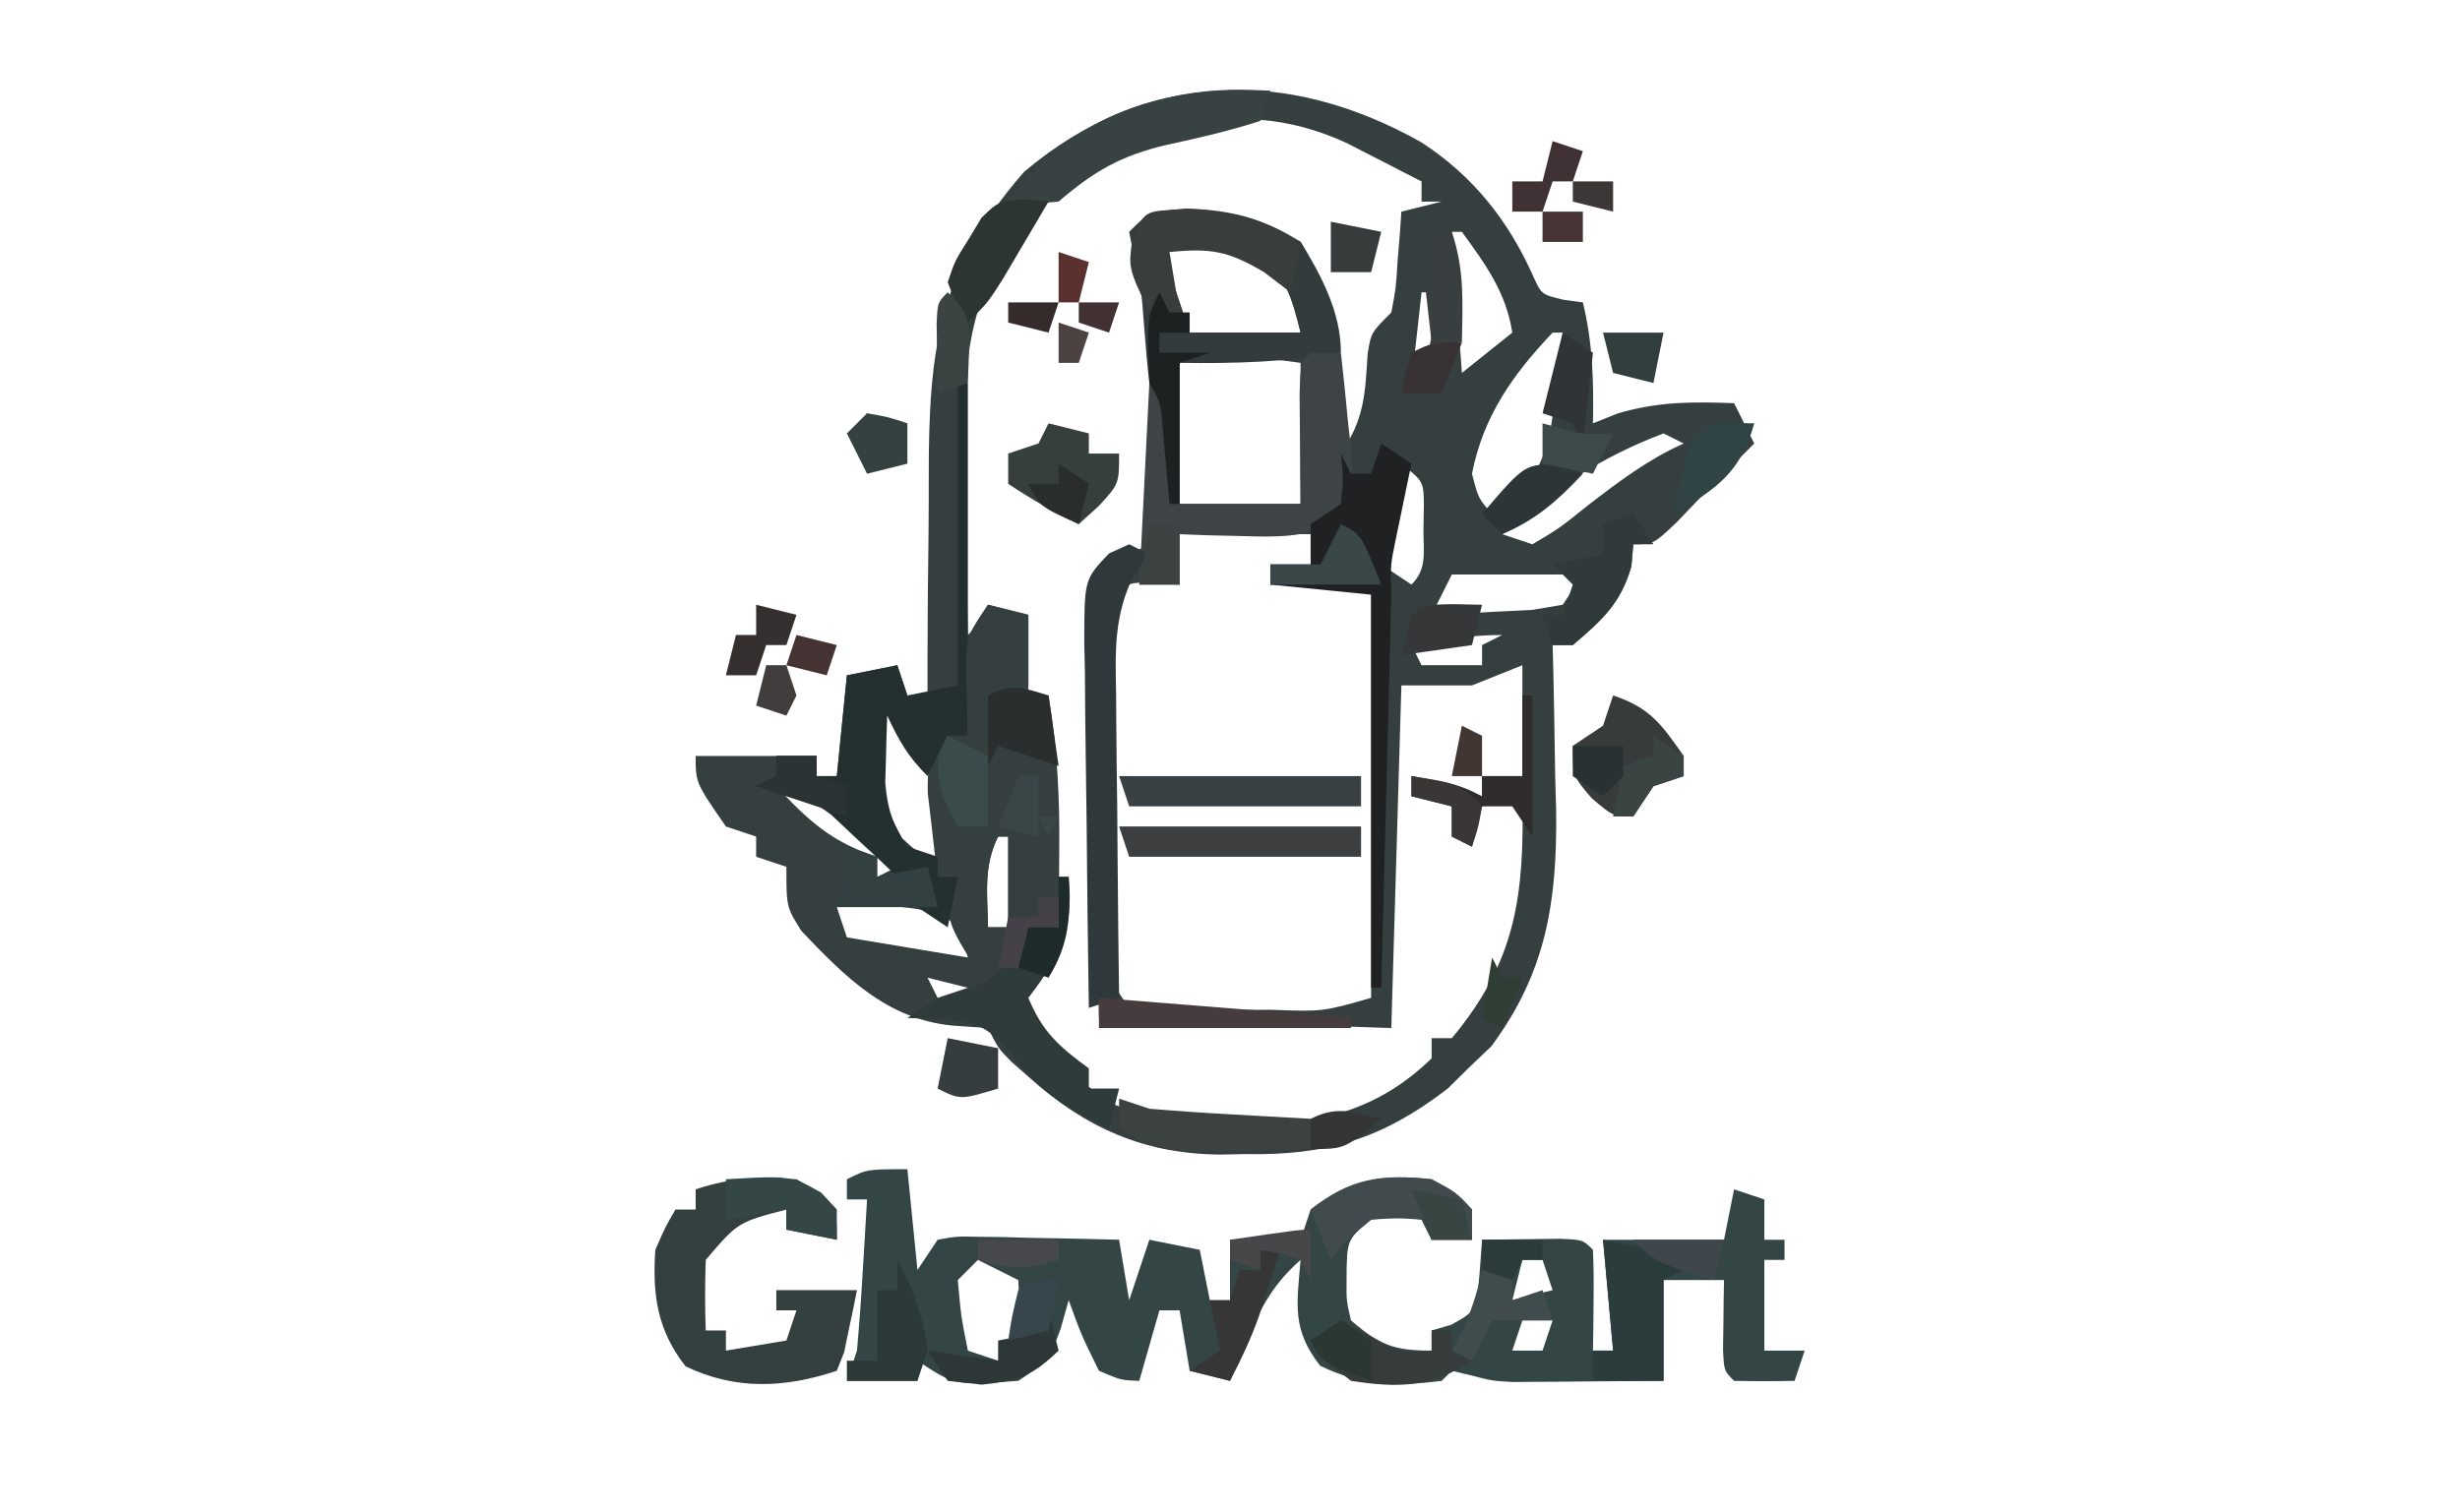 <?xml version="1.0" encoding="UTF-8"?>
<svg version="1.1" xmlns="http://www.w3.org/2000/svg" width="244" height="150">
<path d="M0 0 C5.089 3.319 8.582 7.707 11.059 13.242 C11.889 15.088 11.889 15.088 14.121 15.617 C14.74 15.7 15.359 15.782 15.996 15.867 C16.979 19.92 17.078 23.706 16.996 27.867 C18.234 27.372 18.234 27.372 19.496 26.867 C23.583 25.699 26.765 25.721 30.996 25.867 C31.986 27.847 31.986 27.847 32.996 29.867 C31.329 31.534 29.663 33.201 27.996 34.867 C26.666 36.259 26.666 36.259 25.309 37.68 C22.996 39.867 22.996 39.867 20.996 39.867 C20.934 40.589 20.872 41.311 20.809 42.055 C19.741 45.751 17.888 47.399 14.996 49.867 C14.336 49.867 13.676 49.867 12.996 49.867 C13.028 51.016 13.028 51.016 13.06 52.187 C13.143 55.705 13.195 59.223 13.246 62.742 C13.28 63.946 13.313 65.15 13.348 66.391 C13.445 75.378 12.341 82.353 6.918 89.672 C6.201 90.355 5.485 91.038 4.746 91.742 C4.04 92.441 3.333 93.14 2.605 93.859 C-3.885 98.853 -9.349 100.524 -17.504 100.367 C-18.307 100.383 -19.11 100.398 -19.938 100.414 C-27.473 100.365 -33.333 97.783 -38.941 92.742 C-39.507 92.245 -40.073 91.747 -40.656 91.234 C-42.004 89.867 -42.004 89.867 -43.004 87.867 C-44.18 87.785 -45.355 87.702 -46.566 87.617 C-53.048 86.966 -57.17 82.793 -61.504 78.242 C-63.004 75.867 -63.004 75.867 -63.004 71.867 C-63.994 71.537 -64.984 71.207 -66.004 70.867 C-66.004 70.207 -66.004 69.547 -66.004 68.867 C-66.994 68.537 -67.984 68.207 -69.004 67.867 C-72.004 63.534 -72.004 63.534 -72.004 60.867 C-68.044 60.867 -64.084 60.867 -60.004 60.867 C-60.004 61.527 -60.004 62.187 -60.004 62.867 C-59.344 62.867 -58.684 62.867 -58.004 62.867 C-57.674 59.567 -57.344 56.267 -57.004 52.867 C-54.529 52.372 -54.529 52.372 -52.004 51.867 C-51.674 52.857 -51.344 53.847 -51.004 54.867 C-50.344 54.867 -49.684 54.867 -49.004 54.867 C-49.005 53.738 -49.006 52.609 -49.007 51.446 C-49.004 47.215 -48.961 42.985 -48.906 38.754 C-48.888 36.931 -48.881 35.107 -48.884 33.284 C-48.898 20.638 -47.998 12.738 -39.441 2.93 C-27.478 -7.193 -13.364 -7.554 0 0 Z M-38.777 7.223 C-45.768 15.526 -45.504 23.475 -45.254 33.867 C-45.234 35.324 -45.216 36.781 -45.199 38.238 C-45.155 41.782 -45.087 45.324 -45.004 48.867 C-44.344 48.207 -43.684 47.547 -43.004 46.867 C-42.014 46.867 -41.024 46.867 -40.004 46.867 C-39.674 49.507 -39.344 52.147 -39.004 54.867 C-38.344 54.867 -37.684 54.867 -37.004 54.867 C-37.016 55.594 -37.027 56.321 -37.039 57.07 C-37.088 62.543 -36.928 67.807 -36.254 73.242 C-35.878 77.061 -35.779 79.385 -37.941 82.617 C-38.622 83.36 -39.303 84.102 -40.004 84.867 C-38.053 89.656 -34.74 92.798 -30.379 95.484 C-26.2 97.197 -22.729 97.442 -18.254 97.43 C-17.461 97.43 -16.669 97.431 -15.852 97.431 C-9.219 97.243 -3.887 95.603 0.996 90.867 C0.996 90.207 0.996 89.547 0.996 88.867 C1.656 88.867 2.316 88.867 2.996 88.867 C9.44 81.175 10.19 74.554 9.996 64.867 C8.055 65.143 8.055 65.143 5.996 65.867 C5.336 66.857 4.676 67.847 3.996 68.867 C3.666 67.877 3.336 66.887 2.996 65.867 C2.006 65.537 1.016 65.207 -0.004 64.867 C-0.334 64.207 -0.664 63.547 -1.004 62.867 C1.306 63.527 3.616 64.187 5.996 64.867 C5.996 64.207 5.996 63.547 5.996 62.867 C7.316 62.867 8.636 62.867 9.996 62.867 C9.996 59.237 9.996 55.607 9.996 51.867 C8.346 52.527 6.696 53.187 4.996 53.867 C2.686 53.867 0.376 53.867 -2.004 53.867 C-2.334 65.087 -2.664 76.307 -3.004 87.867 C-12.574 87.537 -22.144 87.207 -32.004 86.867 C-32.119 80.655 -32.218 74.446 -32.279 68.233 C-32.304 66.119 -32.338 64.006 -32.381 61.892 C-32.442 58.856 -32.47 55.822 -32.492 52.785 C-32.518 51.838 -32.544 50.891 -32.57 49.916 C-32.571 47.464 -32.549 45.258 -32.004 42.867 C-29.506 41.126 -29.506 41.126 -27.004 39.867 C-26.298 37.042 -26.298 37.042 -26.48 33.809 C-26.492 32.618 -26.504 31.428 -26.516 30.201 C-26.553 28.957 -26.59 27.712 -26.629 26.43 C-26.643 25.189 -26.657 23.948 -26.672 22.67 C-26.749 17.89 -26.84 13.505 -28.004 8.867 C-27.004 7.867 -27.004 7.867 -23.379 7.68 C-19.214 7.784 -15.811 8.001 -12.004 9.867 C-8.22 15.952 -8.345 23.924 -8.004 30.867 C-5.639 27.32 -5.62 25.066 -5.348 20.926 C-5.004 18.867 -5.004 18.867 -3.004 16.867 C-2.542 14.435 -2.542 14.435 -2.379 11.742 C-2.304 10.832 -2.229 9.922 -2.152 8.984 C-2.103 8.286 -2.054 7.587 -2.004 6.867 C-0.684 6.537 0.636 6.207 1.996 5.867 C1.336 5.867 0.676 5.867 -0.004 5.867 C-0.004 5.207 -0.004 4.547 -0.004 3.867 C-1.585 3.05 -3.169 2.238 -4.754 1.43 C-5.636 0.977 -6.517 0.525 -7.426 0.059 C-19.141 -5.355 -29.823 -0.871 -38.777 7.223 Z M2.996 8.867 C3.326 13.487 3.656 18.107 3.996 22.867 C5.646 21.547 7.296 20.227 8.996 18.867 C8.381 14.872 6.341 12.092 3.996 8.867 C3.666 8.867 3.336 8.867 2.996 8.867 Z M-26.004 9.867 C-25.014 12.837 -24.024 15.807 -23.004 18.867 C-19.374 18.867 -15.744 18.867 -12.004 18.867 C-12.853 15.395 -13.44 13.35 -16.191 10.992 C-19.613 9.624 -22.351 9.652 -26.004 9.867 Z M-0.004 14.867 C-0.334 17.837 -0.664 20.807 -1.004 23.867 C1.286 20.432 1.175 18.882 0.996 14.867 C0.666 14.867 0.336 14.867 -0.004 14.867 Z M12.996 18.867 C9.056 23.015 6.114 27.154 4.996 32.867 C5.635 35.327 5.635 35.327 6.996 36.867 C10.497 34.38 11.748 32.895 12.773 28.641 C13.259 25.386 13.675 22.142 13.996 18.867 C13.666 18.867 13.336 18.867 12.996 18.867 Z M-24.004 21.867 C-24.004 26.487 -24.004 31.107 -24.004 35.867 C-20.044 35.867 -16.084 35.867 -12.004 35.867 C-12.004 31.247 -12.004 26.627 -12.004 21.867 C-14.139 21.589 -14.139 21.589 -16.316 21.305 C-17.117 21.2 -17.917 21.096 -18.742 20.988 C-21.172 20.72 -21.172 20.72 -24.004 21.867 Z M23.996 28.867 C17.913 31.165 12.754 34.485 7.996 38.867 C8.986 39.197 9.976 39.527 10.996 39.867 C13.675 38.273 13.675 38.273 16.434 36.055 C19.535 33.67 22.415 31.467 25.996 29.867 C25.336 29.537 24.676 29.207 23.996 28.867 Z M-2.004 31.867 C-2.664 35.167 -3.324 38.467 -4.004 41.867 C-2.519 42.857 -2.519 42.857 -1.004 43.867 C0.585 42.278 0.166 40.619 0.184 38.43 C0.205 37.225 0.205 37.225 0.227 35.996 C0.198 33.651 0.198 33.651 -2.004 31.867 Z M-24.004 38.867 C-24.334 39.857 -24.664 40.847 -25.004 41.867 C-24.674 42.527 -24.344 43.187 -24.004 43.867 C-24.788 43.826 -25.571 43.785 -26.379 43.742 C-29.165 43.58 -29.165 43.58 -31.004 45.867 C-31.204 48.713 -31.284 51.459 -31.27 54.305 C-31.271 55.141 -31.273 55.976 -31.275 56.838 C-31.277 58.606 -31.273 60.375 -31.265 62.144 C-31.254 64.856 -31.265 67.568 -31.277 70.281 C-31.276 71.997 -31.273 73.714 -31.27 75.43 C-31.274 76.244 -31.278 77.059 -31.282 77.898 C-31.43 82.354 -31.43 82.354 -29.004 85.867 C-26.709 86.161 -26.709 86.161 -24.066 86.098 C-23.089 86.096 -22.112 86.094 -21.105 86.092 C-19.57 86.073 -19.57 86.073 -18.004 86.055 C-16.469 86.054 -16.469 86.054 -14.902 86.053 C-9.788 86.24 -9.788 86.24 -5.004 84.867 C-5.004 71.667 -5.004 58.467 -5.004 44.867 C-7.291 43.724 -8.597 43.764 -11.129 43.805 C-13.047 43.836 -13.047 43.836 -15.004 43.867 C-15.004 43.207 -15.004 42.547 -15.004 41.867 C-13.684 41.867 -12.364 41.867 -11.004 41.867 C-11.004 40.877 -11.004 39.887 -11.004 38.867 C-15.294 38.867 -19.584 38.867 -24.004 38.867 Z M2.996 42.867 C2.336 44.187 1.676 45.507 0.996 46.867 C3.122 46.78 5.247 46.672 7.371 46.555 C8.554 46.497 9.738 46.439 10.957 46.379 C11.96 46.21 12.963 46.041 13.996 45.867 C14.656 44.877 15.316 43.887 15.996 42.867 C11.706 42.867 7.416 42.867 2.996 42.867 Z M-1.004 49.867 C-0.674 50.527 -0.344 51.187 -0.004 51.867 C1.976 51.867 3.956 51.867 5.996 51.867 C5.996 51.207 5.996 50.547 5.996 49.867 C6.656 49.537 7.316 49.207 7.996 48.867 C4.884 48.867 2.055 49.323 -1.004 49.867 Z M-54.004 55.867 C-54.709 62.915 -54.709 62.915 -51.566 68.992 C-49.399 70.966 -49.399 70.966 -48.004 70.867 C-47.347 64.557 -49.076 60.825 -53.004 55.867 C-53.334 55.867 -53.664 55.867 -54.004 55.867 Z M-64.004 63.867 C-60.878 67.261 -58.438 69.473 -54.004 70.867 C-54.788 70.083 -55.571 69.3 -56.379 68.492 C-57.921 66.951 -59.462 65.409 -61.004 63.867 C-61.994 63.867 -62.984 63.867 -64.004 63.867 Z M-42.004 68.867 C-43.482 71.824 -43.064 74.609 -43.004 77.867 C-42.344 77.867 -41.684 77.867 -41.004 77.867 C-41.004 74.897 -41.004 71.927 -41.004 68.867 C-41.334 68.867 -41.664 68.867 -42.004 68.867 Z M-54.004 70.867 C-54.004 71.527 -54.004 72.187 -54.004 72.867 C-53.344 72.537 -52.684 72.207 -52.004 71.867 C-52.664 71.537 -53.324 71.207 -54.004 70.867 Z M-58.004 75.867 C-57.674 76.857 -57.344 77.847 -57.004 78.867 C-51.064 79.857 -51.064 79.857 -45.004 80.867 C-45.688 77.876 -45.688 77.876 -47.566 76.68 C-51.115 75.497 -54.271 75.743 -58.004 75.867 Z M-49.004 82.867 C-48.674 83.527 -48.344 84.187 -48.004 84.867 C-47.014 84.537 -46.024 84.207 -45.004 83.867 C-46.324 83.537 -47.644 83.207 -49.004 82.867 Z " fill="#363F40" transform="translate(141.004,14.133)"/>
<path d="M0 0 C0.33 3.3 0.66 6.6 1 10 C1.66 9.01 2.32 8.02 3 7 C4.879 6.659 4.879 6.659 7.133 6.707 C7.938 6.717 8.744 6.726 9.574 6.736 C10.416 6.761 11.258 6.787 12.125 6.812 C12.974 6.826 13.824 6.84 14.699 6.854 C16.8 6.889 18.9 6.943 21 7 C21.33 8.98 21.66 10.96 22 13 C22.66 11.02 23.32 9.04 24 7 C26.475 7.495 26.475 7.495 29 8 C29.495 10.475 29.495 10.475 30 13 C30.66 13 31.32 13 32 13 C32 11.02 32 9.04 32 7 C34.31 7 36.62 7 39 7 C39.33 6.01 39.66 5.02 40 4 C43.94 0.871 47.045 0.46 52 1 C54.438 2.312 54.438 2.312 56 4 C56 4.99 56 5.98 56 7 C54.68 7 53.36 7 52 7 C51.505 6.01 51.505 6.01 51 5 C48.584 4.833 48.584 4.833 46 5 C43.585 6.998 43.585 6.998 43.562 10.938 C43.545 13.063 43.545 13.063 44 15 C46.837 17.453 48.251 18 52 18 C52 17.34 52 16.68 52 16 C52.959 15.722 52.959 15.722 53.938 15.438 C56.421 14.058 56.421 14.058 56.75 10.375 C56.833 9.261 56.915 8.148 57 7 C58.646 6.973 60.292 6.954 61.938 6.938 C62.854 6.926 63.771 6.914 64.715 6.902 C67 7 67 7 68 8 C68.072 9.686 68.084 11.375 68.062 13.062 C68.053 13.982 68.044 14.901 68.035 15.848 C68.024 16.558 68.012 17.268 68 18 C68.66 18 69.32 18 70 18 C69.505 12.555 69.505 12.555 69 7 C72.96 7 76.92 7 81 7 C81.33 5.35 81.66 3.7 82 2 C82.99 2.33 83.98 2.66 85 3 C85 4.32 85 5.64 85 7 C85.66 7 86.32 7 87 7 C87 7.66 87 8.32 87 9 C86.34 9 85.68 9 85 9 C85 11.97 85 14.94 85 18 C86.32 18 87.64 18 89 18 C88.505 19.485 88.505 19.485 88 21 C86 21.043 84 21.041 82 21 C81 20 81 20 80.902 17.934 C80.914 17.11 80.926 16.286 80.938 15.438 C80.947 14.611 80.956 13.785 80.965 12.934 C80.976 12.296 80.988 11.657 81 11 C79.02 11 77.04 11 75 11 C75 12.093 75 13.186 75 14.312 C75 16.542 75 18.771 75 21 C72.25 21.027 69.5 21.047 66.75 21.062 C65.973 21.071 65.195 21.079 64.395 21.088 C63.263 21.093 63.263 21.093 62.109 21.098 C61.072 21.106 61.072 21.106 60.015 21.114 C58 21 58 21 55.806 20.431 C54.912 20.218 54.912 20.218 54 20 C53.505 20.495 53.505 20.495 53 21 C48.548 21.561 44.996 21.488 40.938 19.5 C38.128 15.875 38.625 13.506 39 9 C36.4 11.302 35.153 13.499 33.812 16.688 C33.468 17.496 33.124 18.304 32.77 19.137 C32.389 20.059 32.389 20.059 32 21 C30.68 20.67 29.36 20.34 28 20 C27.505 17.03 27.505 17.03 27 14 C26.34 14 25.68 14 25 14 C24.34 16.31 23.68 18.62 23 21 C21.188 20.938 21.188 20.938 19 20 C17.25 16.438 17.25 16.438 16 13 C15.732 13.949 15.464 14.898 15.188 15.875 C14 19 14 19 11 21 C4.677 21.452 4.677 21.452 1 19 C1 19.66 1 20.32 1 21 C-1.31 21 -3.62 21 -6 21 C-5.505 19.515 -5.505 19.515 -5 18 C-4.773 15.434 -4.584 12.883 -4.438 10.312 C-4.394 9.611 -4.351 8.909 -4.307 8.186 C-4.201 6.457 -4.1 4.729 -4 3 C-4.66 3 -5.32 3 -6 3 C-6 2.34 -6 1.68 -6 1 C-4 0 -4 0 0 0 Z M7 9 C6.34 9.66 5.68 10.32 5 11 C5.323 14.597 5.323 14.597 6 18 C6.99 18.33 7.98 18.66 9 19 C11.152 15.772 11.201 14.716 11 11 C9.68 10.34 8.36 9.68 7 9 Z M61 9 C60.67 10.32 60.34 11.64 60 13 C61.32 12.67 62.64 12.34 64 12 C63.67 11.01 63.34 10.02 63 9 C62.34 9 61.68 9 61 9 Z M61 15 C60.67 15.99 60.34 16.98 60 18 C60.99 18 61.98 18 63 18 C63.33 17.01 63.66 16.02 64 15 C63.01 15 62.02 15 61 15 Z " fill="#344545" transform="translate(90,116)"/>
<path d="M0 0 C1.32 0.33 2.64 0.66 4 1 C4 3.64 4 6.28 4 9 C4.66 9 5.32 9 6 9 C6.868 14.202 7.125 19.17 7.062 24.438 C7.058 25.169 7.053 25.901 7.049 26.654 C7.037 28.436 7.019 30.218 7 32 C6.01 32 5.02 32 4 32 C3.845 32.928 3.845 32.928 3.688 33.875 C3 36 3 36 0 38 C-4.062 31.6 -4.062 31.6 -3.75 28.562 C-3.502 28.047 -3.255 27.531 -3 27 C-3.66 27 -4.32 27 -5 27 C-5.222 25.231 -5.427 23.46 -5.625 21.688 C-5.741 20.701 -5.857 19.715 -5.977 18.699 C-6 16 -6 16 -4 13 C-3.34 13 -2.68 13 -2 13 C-2.023 12.313 -2.046 11.626 -2.07 10.918 C-2.088 10.017 -2.106 9.116 -2.125 8.188 C-2.148 7.294 -2.171 6.401 -2.195 5.48 C-2 3 -2 3 0 0 Z M1 23 C-0.478 25.957 -0.06 28.742 0 32 C0.66 32 1.32 32 2 32 C2 29.03 2 26.06 2 23 C1.67 23 1.34 23 1 23 Z " fill="#353F40" transform="translate(98,60)"/>
<path d="M0 0 C0.33 0 0.66 0 1 0 C1 11.55 1 23.1 1 35 C0.34 35 -0.32 35 -1 35 C-1.66 36.32 -2.32 37.64 -3 39 C-4.952 37.048 -5.848 35.468 -7 33 C-7.054 34.416 -7.093 35.833 -7.125 37.25 C-7.148 38.039 -7.171 38.828 -7.195 39.641 C-6.978 42.27 -6.463 43.81 -5 46 C-4.01 46.33 -3.02 46.66 -2 47 C-2 47.66 -2 48.32 -2 49 C-1.34 49 -0.68 49 0 49 C-0.33 50.65 -0.66 52.3 -1 54 C-1.99 53.34 -2.98 52.68 -4 52 C-3.34 52 -2.68 52 -2 52 C-2.33 50.68 -2.66 49.36 -3 48 C-4.485 48.495 -4.485 48.495 -6 49 C-6.592 48.434 -7.183 47.868 -7.793 47.285 C-8.978 46.185 -8.978 46.185 -10.188 45.062 C-10.965 44.332 -11.742 43.601 -12.543 42.848 C-15.131 40.901 -16.819 40.356 -20 40 C-19.01 39.505 -19.01 39.505 -18 39 C-18 38.34 -18 37.68 -18 37 C-16.68 37 -15.36 37 -14 37 C-14 37.66 -14 38.32 -14 39 C-13.34 39 -12.68 39 -12 39 C-11.67 35.7 -11.34 32.4 -11 29 C-9.35 28.67 -7.7 28.34 -6 28 C-5.67 28.99 -5.34 29.98 -5 31 C-3.35 30.67 -1.7 30.34 0 30 C0 20.1 0 10.2 0 0 Z " fill="#243030" transform="translate(95,38)"/>
<path d="M0 0 C2.438 1.312 2.438 1.312 4 3 C4 3.99 4 4.98 4 6 C1.525 5.505 1.525 5.505 -1 5 C-1 4.34 -1 3.68 -1 3 C-5.824 4.269 -5.824 4.269 -9 8 C-9.079 10.332 -9.088 12.668 -9 15 C-8.34 15 -7.68 15 -7 15 C-7 15.66 -7 16.32 -7 17 C-5.02 16.67 -3.04 16.34 -1 16 C-0.67 15.01 -0.34 14.02 0 13 C-0.66 13 -1.32 13 -2 13 C-2 12.34 -2 11.68 -2 11 C0.64 11 3.28 11 6 11 C5.745 12.316 5.471 13.628 5.188 14.938 C5.037 15.668 4.886 16.399 4.73 17.152 C4.489 17.762 4.248 18.372 4 19 C-1.162 20.721 -6.046 20.936 -11 18.562 C-13.79 14.987 -14.309 11.496 -14 7 C-13.004 4.719 -13.004 4.719 -12 3 C-11.34 3 -10.68 3 -10 3 C-10 2.34 -10 1.68 -10 1 C-6.435 -0.188 -3.744 -0.263 0 0 Z " fill="#343F3F" transform="translate(79,117)"/>
<path d="M0 0 C4.384 0.159 7.544 0.921 11.312 3.312 C13.391 6.66 15.312 10.309 15.312 14.312 C9.905 15.233 4.799 15.397 -0.688 15.312 C-0.688 19.933 -0.688 24.552 -0.688 29.312 C-1.018 29.312 -1.347 29.312 -1.688 29.312 C-1.748 28.614 -1.809 27.915 -1.871 27.195 C-1.955 26.285 -2.039 25.375 -2.125 24.438 C-2.247 23.08 -2.247 23.08 -2.371 21.695 C-2.557 19.301 -2.557 19.301 -3.688 17.312 C-3.892 15.525 -4.053 13.732 -4.188 11.938 C-4.481 7.961 -4.481 7.961 -5.344 4.086 C-5.457 3.501 -5.571 2.915 -5.688 2.312 C-3.688 0.312 -3.688 0.312 0 0 Z M-2.688 3.312 C-1.698 6.282 -0.708 9.252 0.312 12.312 C3.942 12.312 7.572 12.312 11.312 12.312 C10.464 8.841 9.876 6.796 7.125 4.438 C3.703 3.069 0.965 3.098 -2.688 3.312 Z " fill="#333B3D" transform="translate(117.688,20.688)"/>
<path d="M0 0 C0.99 0 1.98 0 3 0 C3.276 2.437 3.521 4.871 3.75 7.312 C3.872 8.348 3.872 8.348 3.996 9.404 C4.435 14.452 4.435 14.452 2.438 16.969 C-0.761 18.322 -3.288 18.291 -6.75 18.188 C-7.92 18.16 -9.091 18.133 -10.297 18.105 C-11.189 18.071 -12.081 18.036 -13 18 C-13 19.65 -13 21.3 -13 23 C-14.32 23 -15.64 23 -17 23 C-16.67 16.4 -16.34 9.8 -16 3 C-14 5 -14 5 -13.805 7.383 C-13.87 9.922 -13.935 12.461 -14 15 C-9.71 15 -5.42 15 -1 15 C-1.012 14.001 -1.023 13.002 -1.035 11.973 C-1.044 10.682 -1.053 9.392 -1.062 8.062 C-1.074 6.775 -1.086 5.487 -1.098 4.16 C-1 1 -1 1 0 0 Z " fill="#3E4446" transform="translate(130,35)"/>
<path d="M0 0 C0.99 0.66 1.98 1.32 3 2 C2.783 3.031 2.783 3.031 2.562 4.082 C2.377 4.983 2.191 5.884 2 6.812 C1.814 7.706 1.629 8.599 1.438 9.52 C0.913 12.073 0.913 12.073 1 15 C0.931 17.942 0.858 20.883 0.781 23.824 C0.748 25.116 0.748 25.116 0.714 26.435 C0.643 29.186 0.572 31.937 0.5 34.688 C0.452 36.553 0.404 38.418 0.355 40.283 C0.237 44.855 0.119 49.428 0 54 C-0.33 54 -0.66 54 -1 54 C-1 41.13 -1 28.26 -1 15 C-4.3 14.67 -7.6 14.34 -11 14 C-11 13.34 -11 12.68 -11 12 C-9.68 12 -8.36 12 -7 12 C-7 10.68 -7 9.36 -7 8 C-6.01 7.34 -5.02 6.68 -4 6 C-3.75 3.416 -3.75 3.416 -4 1 C-3.67 1.66 -3.34 2.32 -3 3 C-2.34 3 -1.68 3 -1 3 C-0.67 2.01 -0.34 1.02 0 0 Z " fill="#1F2122" transform="translate(137,44)"/>
<path d="M0 0 C0.33 0 0.66 0 1 0 C1.504 5.294 0.189 7.814 -3 12 C-1.588 15.411 0.062 16.846 3 19 C3 19.66 3 20.32 3 21 C3.99 21 4.98 21 6 21 C5.67 22.32 5.34 23.64 5 25 C1.031 22.976 -1.858 21.479 -4.438 17.812 C-7.14 14.846 -7.587 14.576 -11.312 14.125 C-12.529 14.084 -13.746 14.043 -15 14 C-12 12 -12 12 -9 11.188 C-5.369 9.75 -4.835 8.321 -3 5 C-2.01 5 -1.02 5 0 5 C0 3.35 0 1.7 0 0 Z " fill="#2F3A3B" transform="translate(105,87)"/>
<path d="M0 0 C0.66 0.33 1.32 0.66 2 1 C1.511 1.639 1.022 2.278 0.518 2.936 C-1.531 7.071 -1.378 10.471 -1.293 15.02 C-1.289 15.878 -1.284 16.737 -1.28 17.621 C-1.263 20.352 -1.226 23.082 -1.188 25.812 C-1.172 27.669 -1.159 29.525 -1.146 31.381 C-1.113 35.921 -1.062 40.46 -1 45 C-2.485 45.495 -2.485 45.495 -4 46 C-4.099 39.931 -4.171 33.863 -4.22 27.793 C-4.24 25.728 -4.267 23.663 -4.302 21.598 C-4.35 18.632 -4.373 15.666 -4.391 12.699 C-4.411 11.774 -4.432 10.849 -4.453 9.896 C-4.455 3.474 -4.455 3.474 -1.976 0.894 C-1.324 0.599 -0.672 0.304 0 0 Z " fill="#2F393B" transform="translate(112,54)"/>
<path d="M0 0 C1.32 0.33 2.64 0.66 4 1 C4 3.31 4 5.62 4 8 C2.68 8.33 1.36 8.66 0 9 C0 13.29 0 17.58 0 22 C-0.99 22 -1.98 22 -3 22 C-4.461 19.353 -5 18.106 -5 15 C-4.67 14.34 -4.34 13.68 -4 13 C-3.34 13 -2.68 13 -2 13 C-2.023 12.313 -2.046 11.626 -2.07 10.918 C-2.088 10.017 -2.106 9.116 -2.125 8.188 C-2.148 7.294 -2.171 6.401 -2.195 5.48 C-2 3 -2 3 0 0 Z " fill="#363F3F" transform="translate(98,60)"/>
<path d="M0 0 C-0.33 0.99 -0.66 1.98 -1 3 C-4.08 3.988 -7.121 4.695 -10.277 5.373 C-14.81 6.437 -17.501 7.988 -21 11 C-23.812 11.25 -23.812 11.25 -26 11 C-19.643 2.288 -10.478 -0.572 0 0 Z " fill="#384242" transform="translate(126,9)"/>
<path d="M0 0 C4.418 0.032 7.451 1.288 11.375 3.25 C11.045 4.9 10.715 6.55 10.375 8.25 C9.509 7.59 8.643 6.93 7.75 6.25 C4.161 4.123 2.448 3.862 -1.625 4.25 C-1.295 6.23 -0.965 8.21 -0.625 10.25 C-1.615 10.25 -2.605 10.25 -3.625 10.25 C-5.707 5.841 -5.707 5.841 -5.312 3 C-4.058 -0.193 -3.792 0.262 0 0 Z " fill="#393E3D" transform="translate(117.625,20.75)"/>
<path d="M0 0 C5 1 5 1 8 3 C7.01 3.495 7.01 3.495 6 4 C6 5.093 6 6.186 6 7.312 C6 9.542 6 11.771 6 14 C3.69 14 1.38 14 -1 14 C-1 13.01 -1 12.02 -1 11 C-0.34 11 0.32 11 1 11 C0.67 7.37 0.34 3.74 0 0 Z " fill="#2B3C3D" transform="translate(159,123)"/>
<path d="M0 0 C7.92 0 15.84 0 24 0 C24 0.99 24 1.98 24 3 C16.41 3 8.82 3 1 3 C0.67 2.01 0.34 1.02 0 0 Z " fill="#3C3E3F" transform="translate(111,82)"/>
<path d="M0 0 C7.92 0 15.84 0 24 0 C24 0.99 24 1.98 24 3 C16.41 3 8.82 3 1 3 C0.67 2.01 0.34 1.02 0 0 Z " fill="#3A4145" transform="translate(111,77)"/>
<path d="M0 0 C3.714 1.238 4.774 2.852 7 6 C7 6.66 7 7.32 7 8 C6.01 8.33 5.02 8.66 4 9 C3.01 10.485 3.01 10.485 2 12 C0 12 0 12 -2.125 10.188 C-4 8 -4 8 -4 5 C-3.01 4.34 -2.02 3.68 -1 3 C-0.67 2.01 -0.34 1.02 0 0 Z " fill="#383B3B" transform="translate(160,69)"/>
<path d="M0 0 C1.32 0.33 2.64 0.66 4 1 C4 1.66 4 2.32 4 3 C4.99 3 5.98 3 7 3 C7 6 7 6 5 8.188 C4.01 9.085 4.01 9.085 3 10 C0.506 8.796 -1.681 7.546 -4 6 C-4 5.01 -4 4.02 -4 3 C-3.01 2.67 -2.02 2.34 -1 2 C-0.67 1.34 -0.34 0.68 0 0 Z " fill="#373F3D" transform="translate(104,42)"/>
<path d="M0 0 C2.438 1.312 2.438 1.312 4 3 C4 3.99 4 4.98 4 6 C2.68 6 1.36 6 0 6 C-0.33 5.34 -0.66 4.68 -1 4 C-3.332 3.665 -3.332 3.665 -6 4 C-8.314 5.896 -8.314 5.896 -10 8 C-10.66 6.35 -11.32 4.7 -12 3 C-7.909 0.025 -5.026 -0.548 0 0 Z " fill="#414B4D" transform="translate(142,117)"/>
<path d="M0 0 C0.99 0.33 1.98 0.66 3 1 C5.733 1.228 8.45 1.417 11.188 1.562 C11.937 1.606 12.687 1.649 13.459 1.693 C15.306 1.799 17.153 1.9 19 2 C19 2.99 19 3.98 19 5 C16.396 5.054 13.792 5.094 11.188 5.125 C10.45 5.142 9.712 5.159 8.951 5.176 C5.088 5.211 3.291 5.194 0 3 C0 2.01 0 1.02 0 0 Z " fill="#3C4240" transform="translate(111,109)"/>
<path d="M0 0 C0.66 0.99 1.32 1.98 2 3 C1.34 3 0.68 3 0 3 C-0.062 3.722 -0.124 4.444 -0.188 5.188 C-1.255 8.884 -3.108 10.531 -6 13 C-6.66 13 -7.32 13 -8 13 C-8.33 12.01 -8.66 11.02 -9 10 C-8.34 10 -7.68 10 -7 10 C-6.67 9.01 -6.34 8.02 -6 7 C-6.66 6.34 -7.32 5.68 -8 5 C-6.35 4.67 -4.7 4.34 -3 4 C-3 3.01 -3 2.02 -3 1 C-2.01 0.67 -1.02 0.34 0 0 Z " fill="#313A3A" transform="translate(162,51)"/>
<path d="M0 0 C0.33 0 0.66 0 1 0 C1 4.62 1 9.24 1 14 C0.34 13.01 -0.32 12.02 -1 11 C-1.99 11 -2.98 11 -4 11 C-4.33 12.32 -4.66 13.64 -5 15 C-5.66 14.67 -6.32 14.34 -7 14 C-7 13.01 -7 12.02 -7 11 C-8.32 10.67 -9.64 10.34 -11 10 C-11 9.34 -11 8.68 -11 8 C-6.25 8.875 -6.25 8.875 -4 10 C-4 9.34 -4 8.68 -4 8 C-2.68 8 -1.36 8 0 8 C0 5.36 0 2.72 0 0 Z " fill="#302B2C" transform="translate(151,69)"/>
<path d="M0 0 C0.928 0.495 1.856 0.99 2.812 1.5 C5.865 3.213 5.865 3.213 9 3 C9 2.34 9 1.68 9 1 C9.66 1 10.32 1 11 1 C11 1.66 11 2.32 11 3 C11.66 3.33 12.32 3.66 13 4 C9.007 6.662 5.697 6.729 1 6 C-1.562 4 -1.562 4 -3 2 C-2.01 1.34 -1.02 0.68 0 0 Z " fill="#353C3B" transform="translate(133,131)"/>
<path d="M0 0 C8.25 0.66 16.5 1.32 25 2 C25 2.33 25 2.66 25 3 C16.75 3 8.5 3 0 3 C0 2.01 0 1.02 0 0 Z " fill="#463C3D" transform="translate(109,99)"/>
<path d="M0 0 C1.649 2.968 2.567 5.625 3 9 C2.67 9.99 2.34 10.98 2 12 C-0.31 12 -2.62 12 -5 12 C-5 11.34 -5 10.68 -5 10 C-4.01 10 -3.02 10 -2 10 C-2 7.69 -2 5.38 -2 3 C-1.34 3 -0.68 3 0 3 C0 2.01 0 1.02 0 0 Z " fill="#2B3A39" transform="translate(89,125)"/>
<path d="M0 0 C1.147 0.116 1.147 0.116 2.316 0.234 C1.362 1.862 0.403 3.486 -0.559 5.109 C-1.092 6.014 -1.626 6.919 -2.176 7.852 C-3.684 10.234 -3.684 10.234 -5.684 12.234 C-6.812 10.5 -6.812 10.5 -7.684 8.234 C-6.961 6.094 -6.961 6.094 -5.621 3.984 C-5.197 3.278 -4.773 2.572 -4.336 1.844 C-2.684 0.234 -2.684 0.234 0 0 Z " fill="#2D3533" transform="translate(101.684,19.766)"/>
<path d="M0 0 C0.66 0 1.32 0 2 0 C1.546 1.418 1.086 2.834 0.625 4.25 C0.37 5.039 0.115 5.828 -0.148 6.641 C-0.952 8.866 -1.897 10.909 -3 13 C-4.32 12.67 -5.64 12.34 -7 12 C-6.01 11.34 -5.02 10.68 -4 10 C-4.33 8.35 -4.66 6.7 -5 5 C-4.34 5 -3.68 5 -3 5 C-2.67 4.01 -2.34 3.02 -2 2 C-1.34 2 -0.68 2 0 2 C0 1.34 0 0.68 0 0 Z " fill="#363636" transform="translate(125,124)"/>
<path d="M0 0 C0.33 2.31 0.66 4.62 1 7 C-0.98 6.34 -2.96 5.68 -5 5 C-5.33 5.66 -5.66 6.32 -6 7 C-6 4.69 -6 2.38 -6 0 C-3.509 -1.245 -2.589 -0.777 0 0 Z " fill="#2B2E2F" transform="translate(104,69)"/>
<path d="M0 0 C6.323 -0.365 6.323 -0.365 9.438 1.312 C11 3 11 3 11 6 C9.35 5.67 7.7 5.34 6 5 C6 4.34 6 3.68 6 3 C4.02 3.33 2.04 3.66 0 4 C0 2.68 0 1.36 0 0 Z " fill="#354646" transform="translate(72,117)"/>
<path d="M0 0 C0.99 0.33 1.98 0.66 3 1 C3 1.66 3 2.32 3 3 C4.65 2.67 6.3 2.34 8 2 C8.33 3.32 8.66 4.64 9 6 C5.7 6 2.4 6 -1 6 C-0.67 4.02 -0.34 2.04 0 0 Z " fill="#334041" transform="translate(84,84)"/>
<path d="M0 0 C0.33 0.66 0.66 1.32 1 2 C1.66 2 2.32 2 3 2 C3 2.66 3 3.32 3 4 C2.01 4 1.02 4 0 4 C0 4.66 0 5.32 0 6 C1.65 6 3.3 6 5 6 C4.01 6.33 3.02 6.66 2 7 C2 11.62 2 16.24 2 21 C1.67 21 1.34 21 1 21 C0.939 20.301 0.879 19.603 0.816 18.883 C0.733 17.973 0.649 17.063 0.562 16.125 C0.481 15.22 0.4 14.315 0.316 13.383 C0.13 10.989 0.13 10.989 -1 9 C-1.233 2.467 -1.233 2.467 0 0 Z " fill="#1D2121" transform="translate(115,29)"/>
<path d="M0 0 C0.33 1.32 0.66 2.64 1 4 C-1.612 6.507 -2.945 6.994 -6.625 7.375 C-7.739 7.251 -8.852 7.128 -10 7 C-10.66 6.01 -11.32 5.02 -12 4 C-9.69 4.33 -7.38 4.66 -5 5 C-5 4.34 -5 3.68 -5 3 C-3.35 2.67 -1.7 2.34 0 2 C0 1.34 0 0.68 0 0 Z " fill="#2E3737" transform="translate(104,130)"/>
<path d="M0 0 C2 1 2 1 4 6 C0.37 6 -3.26 6 -7 6 C-7 5.34 -7 4.68 -7 4 C-5.35 4 -3.7 4 -2 4 C-1.34 2.68 -0.68 1.36 0 0 Z " fill="#3A4749" transform="translate(133,52)"/>
<path d="M0 0 C0.66 0 1.32 0 2 0 C3.283 3.85 3.066 6.947 3 11 C2.01 11 1.02 11 0 11 C-0.194 9.355 -0.38 7.709 -0.562 6.062 C-0.667 5.146 -0.771 4.229 -0.879 3.285 C-0.919 2.531 -0.959 1.777 -1 1 C-0.67 0.67 -0.34 0.34 0 0 Z " fill="#393F40" transform="translate(142,23)"/>
<path d="M0 0 C0.99 0 1.98 0 3 0 C3 0.99 3 1.98 3 3 C3.99 2.67 4.98 2.34 6 2 C6.33 2.99 6.66 3.98 7 5 C5.02 5 3.04 5 1 5 C0.34 6.32 -0.32 7.64 -1 9 C-1.66 8.67 -2.32 8.34 -3 8 C-2.536 7.134 -2.536 7.134 -2.062 6.25 C-1.074 4.157 -0.483 2.255 0 0 Z " fill="#3F4B4C" transform="translate(147,126)"/>
<path d="M0 0 C1.333 0.667 2.667 1.333 4 2 C4 4.31 4 6.62 4 9 C3.01 9 2.02 9 1 9 C-0.461 6.353 -1 5.106 -1 2 C-0.67 1.34 -0.34 0.68 0 0 Z " fill="#3A4B4C" transform="translate(94,73)"/>
<path d="M0 0 C-1.355 4.877 -3.717 6.486 -8 9 C-7.718 7.685 -7.424 6.373 -7.125 5.062 C-6.963 4.332 -6.8 3.601 -6.633 2.848 C-5.442 -0.631 -3.533 0 0 0 Z " fill="#304445" transform="translate(174,42)"/>
<path d="M0 0 C1.65 0.33 3.3 0.66 5 1 C5 2.32 5 3.64 5 5 C1.25 6.125 1.25 6.125 -1 5 C-0.67 3.35 -0.34 1.7 0 0 Z " fill="#353D3E" transform="translate(94,103)"/>
<path d="M0 0 C0.722 0.268 1.444 0.536 2.188 0.812 C-0.302 3.48 -2.447 5.37 -5.812 6.812 C-6.473 6.152 -7.133 5.492 -7.812 4.812 C-3.505 -0.234 -3.505 -0.234 0 0 Z " fill="#2C3638" transform="translate(154.812,46.188)"/>
<path d="M0 0 C1.32 0.33 2.64 0.66 4 1 C3.67 1.99 3.34 2.98 3 4 C2.34 4 1.68 4 1 4 C0.67 4.99 0.34 5.98 0 7 C-0.99 7 -1.98 7 -3 7 C-2.67 5.68 -2.34 4.36 -2 3 C-1.34 3 -0.68 3 0 3 C0 2.01 0 1.02 0 0 Z " fill="#352F30" transform="translate(75,60)"/>
<path d="M0 0 C0.99 0.66 1.98 1.32 3 2 C2.67 4.97 2.34 7.94 2 11 C1.67 10.34 1.34 9.68 1 9 C0.01 8.67 -0.98 8.34 -2 8 C-1.34 5.36 -0.68 2.72 0 0 Z " fill="#313436" transform="translate(155,33)"/>
<path d="M0 0 C0.99 0.66 1.98 1.32 3 2 C3 2.66 3 3.32 3 4 C2.01 4.33 1.02 4.66 0 5 C-0.99 6.485 -0.99 6.485 -2 8 C-2.66 8 -3.32 8 -4 8 C-3.67 6.35 -3.34 4.7 -3 3 C-2.01 2.67 -1.02 2.34 0 2 C0 1.34 0 0.68 0 0 Z " fill="#3A4442" transform="translate(164,73)"/>
<path d="M0 0 C2.125 0.375 2.125 0.375 4 1 C4 2.32 4 3.64 4 5 C2.68 5.33 1.36 5.66 0 6 C-0.66 4.68 -1.32 3.36 -2 2 C-1.34 1.34 -0.68 0.68 0 0 Z " fill="#354040" transform="translate(86,41)"/>
<path d="M0 0 C1.98 0 3.96 0 6 0 C5.67 1.65 5.34 3.3 5 5 C3.68 4.67 2.36 4.34 1 4 C0.67 2.68 0.34 1.36 0 0 Z " fill="#323D3D" transform="translate(159,33)"/>
<path d="M0 0 C2 2 2 2 2.125 5.625 C2.084 6.739 2.042 7.853 2 9 C1.01 9.33 0.02 9.66 -1 10 C-1.027 8.521 -1.046 7.042 -1.062 5.562 C-1.074 4.739 -1.086 3.915 -1.098 3.066 C-1 1 -1 1 0 0 Z " fill="#3C4443" transform="translate(94,29)"/>
<path d="M0 0 C1.454 0.031 1.454 0.031 2.938 0.062 C2.607 1.383 2.277 2.703 1.938 4.062 C-0.372 4.393 -2.683 4.723 -5.062 5.062 C-3.938 0.08 -3.938 0.08 0 0 Z " fill="#353739" transform="translate(144.062,59.938)"/>
<path d="M0 0 C4.75 0.75 4.75 0.75 7 3 C6.625 5.125 6.625 5.125 6 7 C5.34 6.67 4.68 6.34 4 6 C4 5.01 4 4.02 4 3 C2.68 2.67 1.36 2.34 0 2 C0 1.34 0 0.68 0 0 Z " fill="#393635" transform="translate(140,77)"/>
<path d="M0 0 C1.32 0 2.64 0 4 0 C4 0.66 4 1.32 4 2 C4.99 2.33 5.98 2.66 7 3 C7 3.99 7 4.98 7 6 C4.03 5.01 1.06 4.02 -2 3 C-1.34 2.67 -0.68 2.34 0 2 C0 1.34 0 0.68 0 0 Z " fill="#2B3334" transform="translate(77,75)"/>
<path d="M0 0 C0.598 0.165 1.196 0.33 1.812 0.5 C4.113 1.111 4.113 1.111 7 1 C6.34 2.32 5.68 3.64 5 5 C3.35 4.67 1.7 4.34 0 4 C0 2.68 0 1.36 0 0 Z " fill="#3E4A4A" transform="translate(153,42)"/>
<path d="M0 0 C0.99 0.33 1.98 0.66 3 1 C2.67 1.99 2.34 2.98 2 4 C1.34 4 0.68 4 0 4 C-0.33 4.99 -0.66 5.98 -1 7 C-1.99 7 -2.98 7 -4 7 C-4 6.01 -4 5.02 -4 4 C-3.01 4 -2.02 4 -1 4 C-0.67 2.68 -0.34 1.36 0 0 Z " fill="#403234" transform="translate(154,14)"/>
<path d="M0 0 C2.475 0.495 2.475 0.495 5 1 C4.67 2.32 4.34 3.64 4 5 C2.68 5 1.36 5 0 5 C0 3.35 0 1.7 0 0 Z " fill="#373B3C" transform="translate(132,22)"/>
<path d="M0 0 C2.97 0 5.94 0 9 0 C8.67 1.32 8.34 2.64 8 4 C2.25 2.25 2.25 2.25 0 0 Z " fill="#40474C" transform="translate(162,123)"/>
<path d="M0 0 C2.475 0.495 2.475 0.495 5 1 C5.33 2.32 5.66 3.64 6 5 C4.68 5 3.36 5 2 5 C1.34 3.35 0.68 1.7 0 0 Z " fill="#384643" transform="translate(140,118)"/>
<path d="M0 0 C0.99 0.66 1.98 1.32 3 2 C3 3.32 3 4.64 3 6 C-1.875 4.25 -1.875 4.25 -3 2 C-2.01 1.34 -1.02 0.68 0 0 Z " fill="#2B3733" transform="translate(133,131)"/>
<path d="M0 0 C0.33 0 0.66 0 1 0 C1.179 3.947 1.094 6.598 -1 10 C-1.99 9.67 -2.98 9.34 -4 9 C-3.67 7.68 -3.34 6.36 -3 5 C-2.01 5 -1.02 5 0 5 C0 3.35 0 1.7 0 0 Z " fill="#1F2A2A" transform="translate(105,87)"/>
<path d="M0 0 C0.66 0 1.32 0 2 0 C2 0.99 2 1.98 2 3 C1.01 3 0.02 3 -1 3 C-1.33 4.32 -1.66 5.64 -2 7 C-2.66 7 -3.32 7 -4 7 C-3.67 5.35 -3.34 3.7 -3 2 C-2.01 2 -1.02 2 0 2 C0 1.34 0 0.68 0 0 Z " fill="#444248" transform="translate(103,89)"/>
<path d="M0 0 C0.66 0 1.32 0 2 0 C2 1.98 2 3.96 2 6 C0.68 5.67 -0.64 5.34 -2 5 C-1.34 3.35 -0.68 1.7 0 0 Z M2 4 C2.66 4 3.32 4 4 4 C3.67 4.66 3.34 5.32 3 6 C2.67 5.34 2.34 4.68 2 4 Z " fill="#394546" transform="translate(101,77)"/>
<path d="M0 0 C0.99 0 1.98 0 3 0 C3 1.98 3 3.96 3 6 C1.68 6 0.36 6 -1 6 C-0.67 4.02 -0.34 2.04 0 0 Z " fill="#3B4241" transform="translate(114,52)"/>
<path d="M0 0 C-0.66 1.65 -1.32 3.3 -2 5 C-3.32 5 -4.64 5 -6 5 C-5.625 3.062 -5.625 3.062 -5 1 C-3 0 -3 0 0 0 Z " fill="#383235" transform="translate(145,34)"/>
<path d="M0 0 C0 1.65 0 3.3 0 5 C-0.33 4.34 -0.66 3.68 -1 3 C-3.025 2.348 -3.025 2.348 -5 2 C-5 2.66 -5 3.32 -5 4 C-5.99 3.67 -6.98 3.34 -8 3 C-8 2.34 -8 1.68 -8 1 C-1.125 0 -1.125 0 0 0 Z " fill="#474649" transform="translate(130,122)"/>
<path d="M0 0 C-0.33 1.65 -0.66 3.3 -1 5 C-2.32 5.33 -3.64 5.66 -5 6 C-4.625 3.562 -4.625 3.562 -4 1 C-2 0 -2 0 0 0 Z " fill="#37464C" transform="translate(105,127)"/>
<path d="M0 0 C2.64 0 5.28 0 8 0 C8 0.66 8 1.32 8 2 C4.947 2.981 3.053 2.981 0 2 C0 1.34 0 0.68 0 0 Z " fill="#46484B" transform="translate(97,123)"/>
<path d="M0 0 C1.65 0 3.3 0 5 0 C5 0.99 5 1.98 5 3 C4.34 3.66 3.68 4.32 3 5 C2.01 4.34 1.02 3.68 0 3 C0 2.01 0 1.02 0 0 Z " fill="#283233" transform="translate(156,74)"/>
<path d="M0 0 C0.99 0.66 1.98 1.32 3 2 C2.67 3.32 2.34 4.64 2 6 C-1.875 4.25 -1.875 4.25 -3 2 C-2.01 2 -1.02 2 0 2 C0 1.34 0 0.68 0 0 Z " fill="#292D2C" transform="translate(105,46)"/>
<path d="M0 0 C1.98 0 3.96 0 6 0 C6 0.66 6 1.32 6 2 C5.34 2 4.68 2 4 2 C3.67 2.66 3.34 3.32 3 4 C2.01 3.67 1.02 3.34 0 3 C0 2.01 0 1.02 0 0 Z " fill="#2B3B39" transform="translate(147,123)"/>
<path d="M0 0 C-3.625 3 -3.625 3 -7 3 C-7 2.01 -7 1.02 -7 0 C-4.333 -1.333 -2.833 -0.671 0 0 Z " fill="#333635" transform="translate(137,111)"/>
<path d="M0 0 C0.33 0.66 0.66 1.32 1 2 C1.66 2 2.32 2 3 2 C2.34 3.65 1.68 5.3 1 7 C0.34 6.67 -0.32 6.34 -1 6 C-0.67 4.02 -0.34 2.04 0 0 Z " fill="#2F3D34" transform="translate(148,95)"/>
<path d="M0 0 C1.98 0.495 1.98 0.495 4 1 C3.67 1.99 3.34 2.98 3 4 C1.68 3.67 0.36 3.34 -1 3 C-0.67 2.01 -0.34 1.02 0 0 Z " fill="#453333" transform="translate(79,63)"/>
<path d="M0 0 C0.66 0 1.32 0 2 0 C2.33 0.99 2.66 1.98 3 3 C2.67 3.66 2.34 4.32 2 5 C1.01 4.67 0.02 4.34 -1 4 C-0.67 2.68 -0.34 1.36 0 0 Z " fill="#413D3C" transform="translate(76,66)"/>
<path d="M0 0 C0.66 0.33 1.32 0.66 2 1 C2 2.32 2 3.64 2 5 C1.01 5 0.02 5 -1 5 C-0.67 3.35 -0.34 1.7 0 0 Z " fill="#423633" transform="translate(145,72)"/>
<path d="M0 0 C0.99 0.33 1.98 0.66 3 1 C2.67 2.32 2.34 3.64 2 5 C1.34 5 0.68 5 0 5 C0 3.35 0 1.7 0 0 Z " fill="#5A312E" transform="translate(105,25)"/>
<path d="M0 0 C1.65 0 3.3 0 5 0 C4.67 0.99 4.34 1.98 4 3 C2.68 2.67 1.36 2.34 0 2 C0 1.34 0 0.68 0 0 Z " fill="#352B2A" transform="translate(100,30)"/>
<path d="M0 0 C1.32 0 2.64 0 4 0 C4 0.99 4 1.98 4 3 C2.68 3 1.36 3 0 3 C0 2.01 0 1.02 0 0 Z " fill="#463436" transform="translate(153,21)"/>
<path d="M0 0 C1.32 0 2.64 0 4 0 C4 0.99 4 1.98 4 3 C2.68 2.67 1.36 2.34 0 2 C0 1.34 0 0.68 0 0 Z " fill="#3E3737" transform="translate(156,18)"/>
<path d="M0 0 C0.99 0.33 1.98 0.66 3 1 C2.67 1.99 2.34 2.98 2 4 C1.34 4 0.68 4 0 4 C0 2.68 0 1.36 0 0 Z " fill="#4C4241" transform="translate(105,32)"/>
<path d="M0 0 C1.32 0 2.64 0 4 0 C3.67 0.99 3.34 1.98 3 3 C2.01 2.67 1.02 2.34 0 2 C0 1.34 0 0.68 0 0 Z " fill="#423133" transform="translate(107,30)"/>
</svg>
